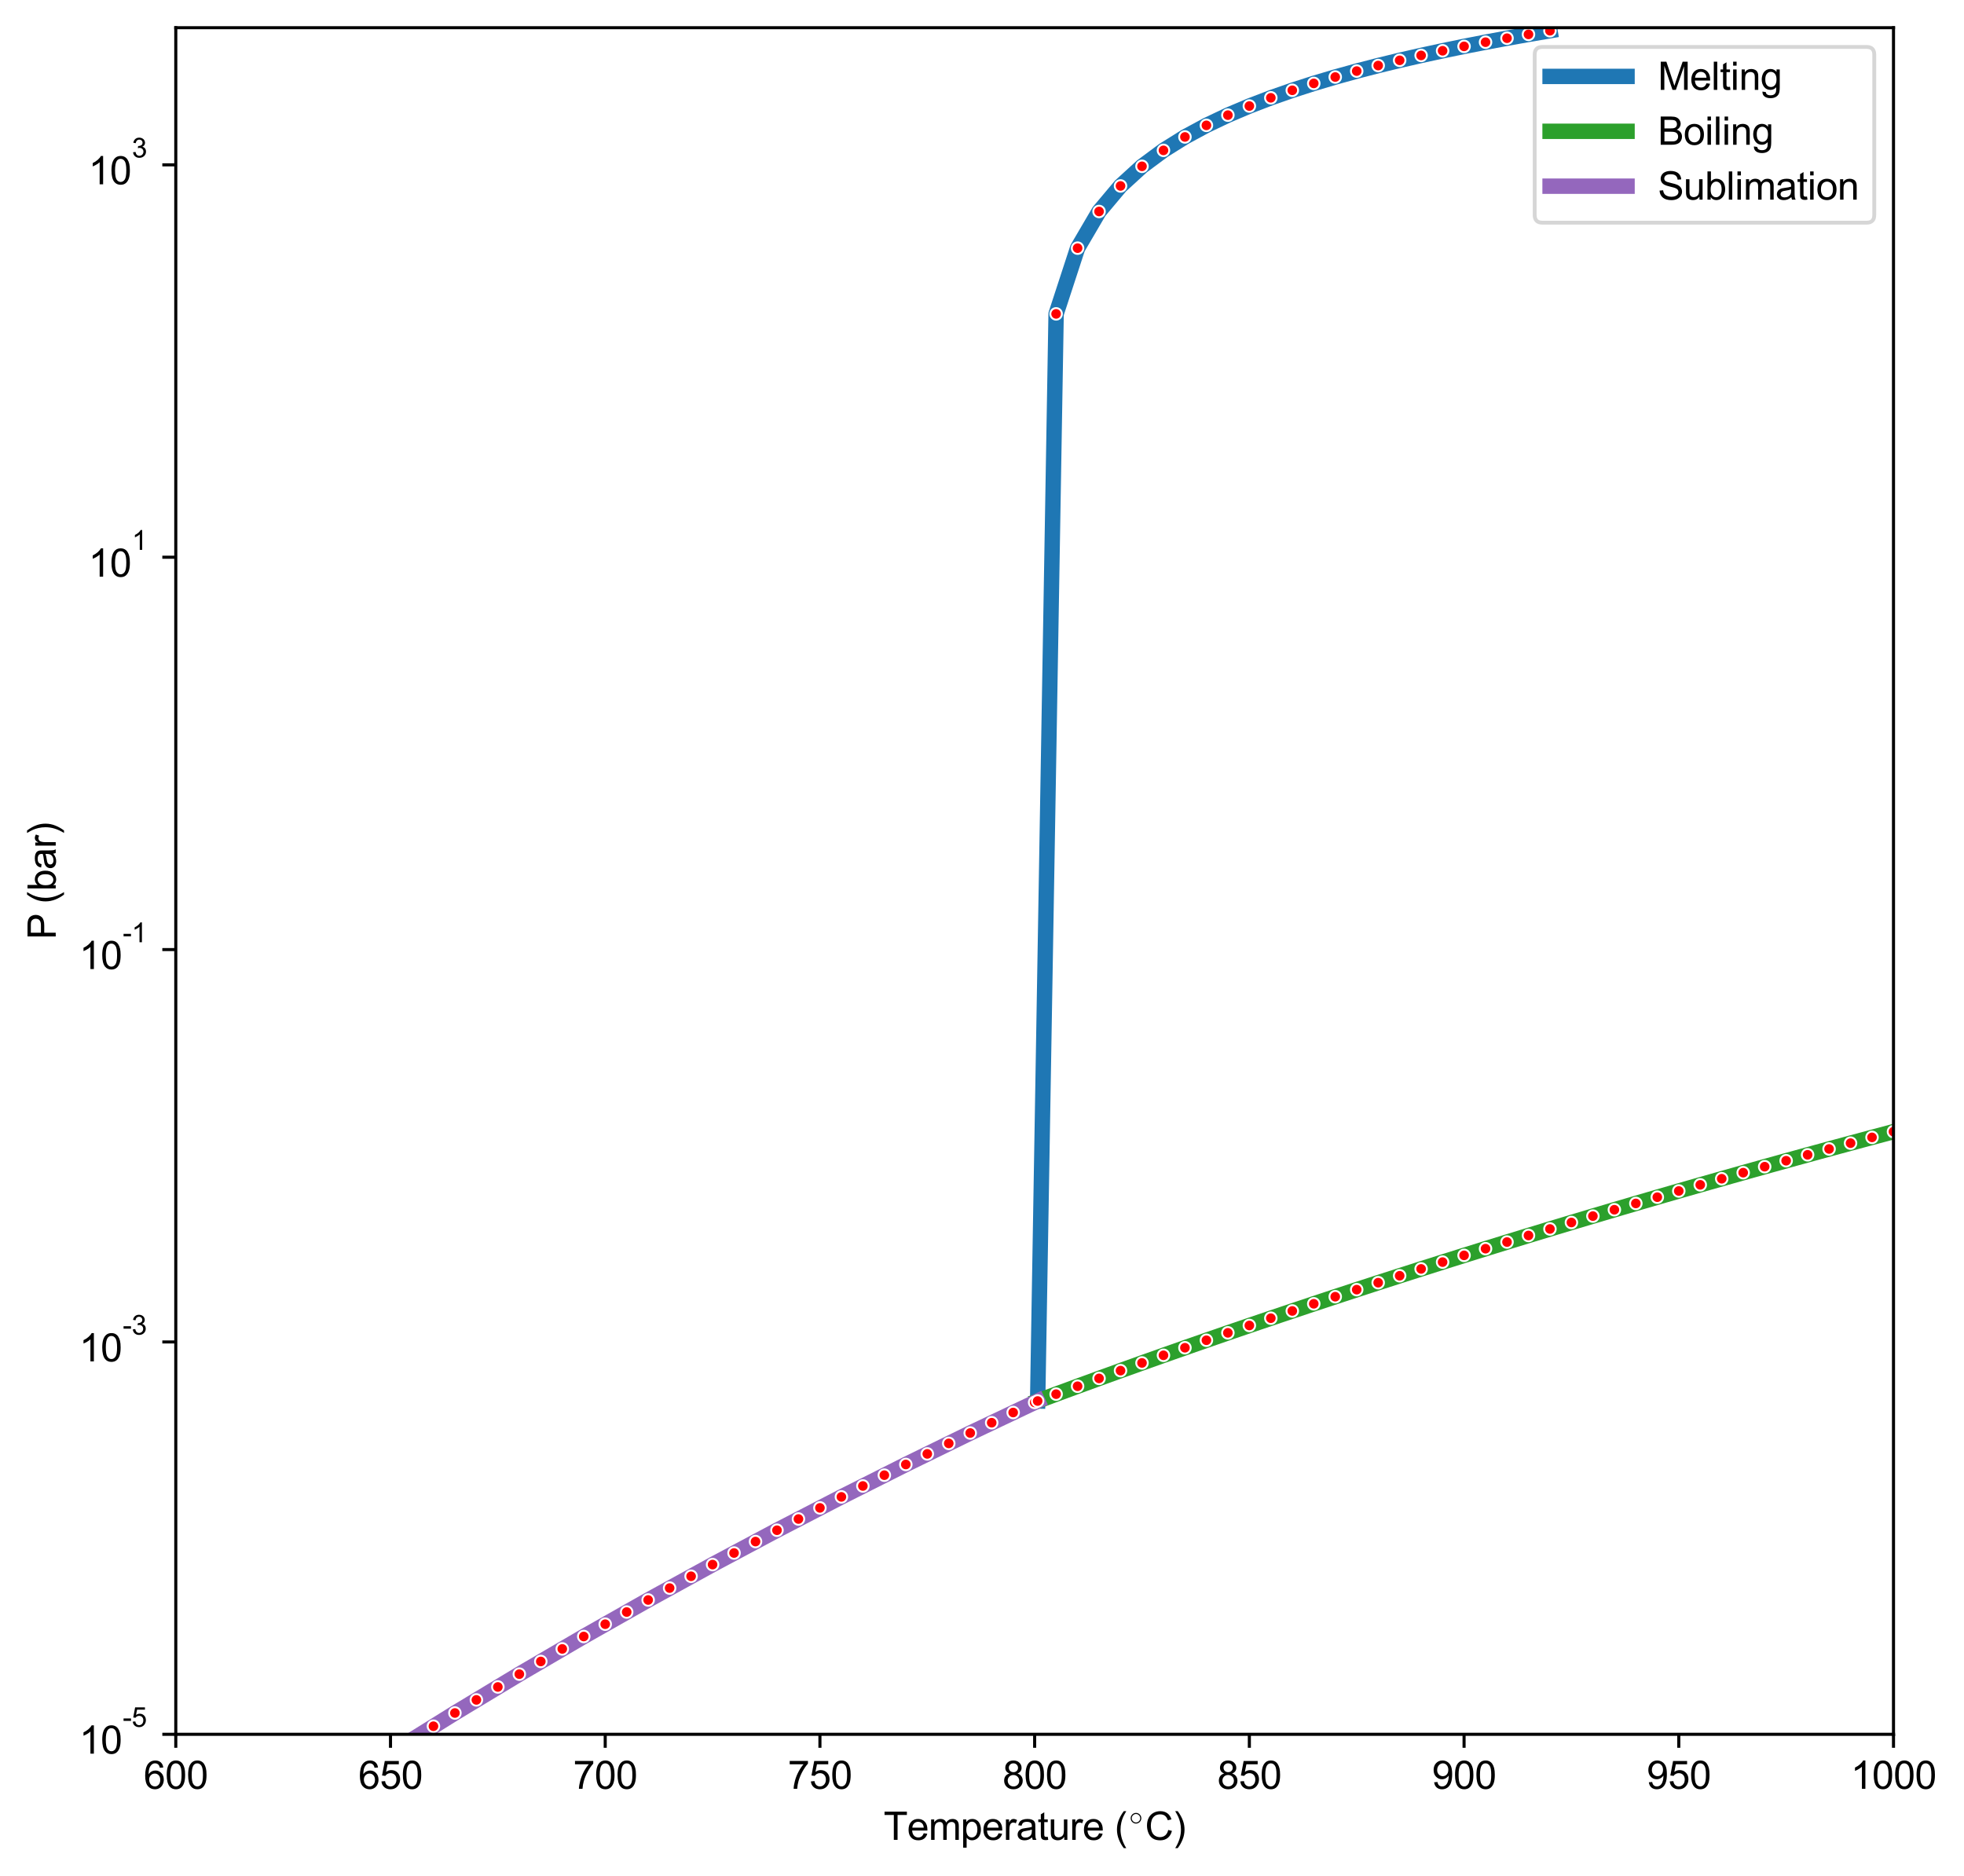 <?xml version="1.0" encoding="utf-8" standalone="no"?>
<!DOCTYPE svg PUBLIC "-//W3C//DTD SVG 1.1//EN"
  "http://www.w3.org/Graphics/SVG/1.1/DTD/svg11.dtd">
<svg xmlns:xlink="http://www.w3.org/1999/xlink" width="510.406pt" height="487.565pt" viewBox="0 0 510.406 487.565" xmlns="http://www.w3.org/2000/svg" version="1.1">
 <defs>
  <style type="text/css">*{stroke-linejoin: round; stroke-linecap: butt}</style>
 </defs>
 <g id="figure_1">
  <g id="patch_1">
   <path d="M 0 487.565 
L 510.406 487.565 
L 510.406 0 
L 0 0 
z
" style="fill: #ffffff"/>
  </g>
  <g id="axes_1">
   <g id="patch_2">
    <path d="M 45.684 450.72 
L 492.084 450.72 
L 492.084 7.2 
L 45.684 7.2 
z
" style="fill: #ffffff"/>
   </g>
   <g id="matplotlib.axis_1">
    <g id="xtick_1">
     <g id="line2d_1">
      <defs>
       <path id="m259a358631" d="M 0 0 
L 0 3.5 
" style="stroke: #000000; stroke-width: 0.8"/>
      </defs>
      <g>
       <use xlink:href="#m259a358631" x="45.684" y="450.72" style="stroke: #000000; stroke-width: 0.8"/>
      </g>
     </g>
     <g id="text_1">
      <!-- 600 -->
      <g transform="translate(37.343 464.878)scale(0.1 -0.1)">
       <defs>
        <path id="ArialMT-36" d="M 3184 3459 
L 2625 3416 
Q 2550 3747 2413 3897 
Q 2184 4138 1850 4138 
Q 1581 4138 1378 3988 
Q 1113 3794 959 3422 
Q 806 3050 800 2363 
Q 1003 2672 1297 2822 
Q 1591 2972 1913 2972 
Q 2475 2972 2870 2558 
Q 3266 2144 3266 1488 
Q 3266 1056 3080 686 
Q 2894 316 2569 119 
Q 2244 -78 1831 -78 
Q 1128 -78 684 439 
Q 241 956 241 2144 
Q 241 3472 731 4075 
Q 1159 4600 1884 4600 
Q 2425 4600 2770 4297 
Q 3116 3994 3184 3459 
z
M 888 1484 
Q 888 1194 1011 928 
Q 1134 663 1356 523 
Q 1578 384 1822 384 
Q 2178 384 2434 671 
Q 2691 959 2691 1453 
Q 2691 1928 2437 2201 
Q 2184 2475 1800 2475 
Q 1419 2475 1153 2201 
Q 888 1928 888 1484 
z
" transform="scale(0.016)"/>
        <path id="ArialMT-30" d="M 266 2259 
Q 266 3072 433 3567 
Q 600 4063 929 4331 
Q 1259 4600 1759 4600 
Q 2128 4600 2406 4451 
Q 2684 4303 2865 4023 
Q 3047 3744 3150 3342 
Q 3253 2941 3253 2259 
Q 3253 1453 3087 958 
Q 2922 463 2592 192 
Q 2263 -78 1759 -78 
Q 1097 -78 719 397 
Q 266 969 266 2259 
z
M 844 2259 
Q 844 1131 1108 757 
Q 1372 384 1759 384 
Q 2147 384 2411 759 
Q 2675 1134 2675 2259 
Q 2675 3391 2411 3762 
Q 2147 4134 1753 4134 
Q 1366 4134 1134 3806 
Q 844 3388 844 2259 
z
" transform="scale(0.016)"/>
       </defs>
       <use xlink:href="#ArialMT-36"/>
       <use xlink:href="#ArialMT-30" x="55.615"/>
       <use xlink:href="#ArialMT-30" x="111.23"/>
      </g>
     </g>
    </g>
    <g id="xtick_2">
     <g id="line2d_2">
      <g>
       <use xlink:href="#m259a358631" x="101.484" y="450.72" style="stroke: #000000; stroke-width: 0.8"/>
      </g>
     </g>
     <g id="text_2">
      <!-- 650 -->
      <g transform="translate(93.143 464.878)scale(0.1 -0.1)">
       <defs>
        <path id="ArialMT-35" d="M 266 1200 
L 856 1250 
Q 922 819 1161 601 
Q 1400 384 1738 384 
Q 2144 384 2425 690 
Q 2706 997 2706 1503 
Q 2706 1984 2436 2262 
Q 2166 2541 1728 2541 
Q 1456 2541 1237 2417 
Q 1019 2294 894 2097 
L 366 2166 
L 809 4519 
L 3088 4519 
L 3088 3981 
L 1259 3981 
L 1013 2750 
Q 1425 3038 1878 3038 
Q 2478 3038 2890 2622 
Q 3303 2206 3303 1553 
Q 3303 931 2941 478 
Q 2500 -78 1738 -78 
Q 1113 -78 717 272 
Q 322 622 266 1200 
z
" transform="scale(0.016)"/>
       </defs>
       <use xlink:href="#ArialMT-36"/>
       <use xlink:href="#ArialMT-35" x="55.615"/>
       <use xlink:href="#ArialMT-30" x="111.23"/>
      </g>
     </g>
    </g>
    <g id="xtick_3">
     <g id="line2d_3">
      <g>
       <use xlink:href="#m259a358631" x="157.284" y="450.72" style="stroke: #000000; stroke-width: 0.8"/>
      </g>
     </g>
     <g id="text_3">
      <!-- 700 -->
      <g transform="translate(148.943 464.878)scale(0.1 -0.1)">
       <defs>
        <path id="ArialMT-37" d="M 303 3981 
L 303 4522 
L 3269 4522 
L 3269 4084 
Q 2831 3619 2401 2847 
Q 1972 2075 1738 1259 
Q 1569 684 1522 0 
L 944 0 
Q 953 541 1156 1306 
Q 1359 2072 1739 2783 
Q 2119 3494 2547 3981 
L 303 3981 
z
" transform="scale(0.016)"/>
       </defs>
       <use xlink:href="#ArialMT-37"/>
       <use xlink:href="#ArialMT-30" x="55.615"/>
       <use xlink:href="#ArialMT-30" x="111.23"/>
      </g>
     </g>
    </g>
    <g id="xtick_4">
     <g id="line2d_4">
      <g>
       <use xlink:href="#m259a358631" x="213.084" y="450.72" style="stroke: #000000; stroke-width: 0.8"/>
      </g>
     </g>
     <g id="text_4">
      <!-- 750 -->
      <g transform="translate(204.743 464.878)scale(0.1 -0.1)">
       <use xlink:href="#ArialMT-37"/>
       <use xlink:href="#ArialMT-35" x="55.615"/>
       <use xlink:href="#ArialMT-30" x="111.23"/>
      </g>
     </g>
    </g>
    <g id="xtick_5">
     <g id="line2d_5">
      <g>
       <use xlink:href="#m259a358631" x="268.884" y="450.72" style="stroke: #000000; stroke-width: 0.8"/>
      </g>
     </g>
     <g id="text_5">
      <!-- 800 -->
      <g transform="translate(260.543 464.878)scale(0.1 -0.1)">
       <defs>
        <path id="ArialMT-38" d="M 1131 2484 
Q 781 2613 612 2850 
Q 444 3088 444 3419 
Q 444 3919 803 4259 
Q 1163 4600 1759 4600 
Q 2359 4600 2725 4251 
Q 3091 3903 3091 3403 
Q 3091 3084 2923 2848 
Q 2756 2613 2416 2484 
Q 2838 2347 3058 2040 
Q 3278 1734 3278 1309 
Q 3278 722 2862 322 
Q 2447 -78 1769 -78 
Q 1091 -78 675 323 
Q 259 725 259 1325 
Q 259 1772 486 2073 
Q 713 2375 1131 2484 
z
M 1019 3438 
Q 1019 3113 1228 2906 
Q 1438 2700 1772 2700 
Q 2097 2700 2305 2904 
Q 2513 3109 2513 3406 
Q 2513 3716 2298 3927 
Q 2084 4138 1766 4138 
Q 1444 4138 1231 3931 
Q 1019 3725 1019 3438 
z
M 838 1322 
Q 838 1081 952 856 
Q 1066 631 1291 507 
Q 1516 384 1775 384 
Q 2178 384 2440 643 
Q 2703 903 2703 1303 
Q 2703 1709 2433 1975 
Q 2163 2241 1756 2241 
Q 1359 2241 1098 1978 
Q 838 1716 838 1322 
z
" transform="scale(0.016)"/>
       </defs>
       <use xlink:href="#ArialMT-38"/>
       <use xlink:href="#ArialMT-30" x="55.615"/>
       <use xlink:href="#ArialMT-30" x="111.23"/>
      </g>
     </g>
    </g>
    <g id="xtick_6">
     <g id="line2d_6">
      <g>
       <use xlink:href="#m259a358631" x="324.684" y="450.72" style="stroke: #000000; stroke-width: 0.8"/>
      </g>
     </g>
     <g id="text_6">
      <!-- 850 -->
      <g transform="translate(316.343 464.878)scale(0.1 -0.1)">
       <use xlink:href="#ArialMT-38"/>
       <use xlink:href="#ArialMT-35" x="55.615"/>
       <use xlink:href="#ArialMT-30" x="111.23"/>
      </g>
     </g>
    </g>
    <g id="xtick_7">
     <g id="line2d_7">
      <g>
       <use xlink:href="#m259a358631" x="380.484" y="450.72" style="stroke: #000000; stroke-width: 0.8"/>
      </g>
     </g>
     <g id="text_7">
      <!-- 900 -->
      <g transform="translate(372.143 464.878)scale(0.1 -0.1)">
       <defs>
        <path id="ArialMT-39" d="M 350 1059 
L 891 1109 
Q 959 728 1153 556 
Q 1347 384 1650 384 
Q 1909 384 2104 503 
Q 2300 622 2425 820 
Q 2550 1019 2634 1356 
Q 2719 1694 2719 2044 
Q 2719 2081 2716 2156 
Q 2547 1888 2255 1720 
Q 1963 1553 1622 1553 
Q 1053 1553 659 1965 
Q 266 2378 266 3053 
Q 266 3750 677 4175 
Q 1088 4600 1706 4600 
Q 2153 4600 2523 4359 
Q 2894 4119 3086 3673 
Q 3278 3228 3278 2384 
Q 3278 1506 3087 986 
Q 2897 466 2520 194 
Q 2144 -78 1638 -78 
Q 1100 -78 759 220 
Q 419 519 350 1059 
z
M 2653 3081 
Q 2653 3566 2395 3850 
Q 2138 4134 1775 4134 
Q 1400 4134 1122 3828 
Q 844 3522 844 3034 
Q 844 2597 1108 2323 
Q 1372 2050 1759 2050 
Q 2150 2050 2401 2323 
Q 2653 2597 2653 3081 
z
" transform="scale(0.016)"/>
       </defs>
       <use xlink:href="#ArialMT-39"/>
       <use xlink:href="#ArialMT-30" x="55.615"/>
       <use xlink:href="#ArialMT-30" x="111.23"/>
      </g>
     </g>
    </g>
    <g id="xtick_8">
     <g id="line2d_8">
      <g>
       <use xlink:href="#m259a358631" x="436.284" y="450.72" style="stroke: #000000; stroke-width: 0.8"/>
      </g>
     </g>
     <g id="text_8">
      <!-- 950 -->
      <g transform="translate(427.943 464.878)scale(0.1 -0.1)">
       <use xlink:href="#ArialMT-39"/>
       <use xlink:href="#ArialMT-35" x="55.615"/>
       <use xlink:href="#ArialMT-30" x="111.23"/>
      </g>
     </g>
    </g>
    <g id="xtick_9">
     <g id="line2d_9">
      <g>
       <use xlink:href="#m259a358631" x="492.084" y="450.72" style="stroke: #000000; stroke-width: 0.8"/>
      </g>
     </g>
     <g id="text_9">
      <!-- 1000 -->
      <g transform="translate(480.962 464.878)scale(0.1 -0.1)">
       <defs>
        <path id="ArialMT-31" d="M 2384 0 
L 1822 0 
L 1822 3584 
Q 1619 3391 1289 3197 
Q 959 3003 697 2906 
L 697 3450 
Q 1169 3672 1522 3987 
Q 1875 4303 2022 4600 
L 2384 4600 
L 2384 0 
z
" transform="scale(0.016)"/>
       </defs>
       <use xlink:href="#ArialMT-31"/>
       <use xlink:href="#ArialMT-30" x="55.615"/>
       <use xlink:href="#ArialMT-30" x="111.23"/>
       <use xlink:href="#ArialMT-30" x="166.846"/>
      </g>
     </g>
    </g>
    <g id="text_10">
     <!-- Temperature ($^{\circ}$C) -->
     <g transform="translate(229.634 478.165)scale(0.1 -0.1)">
      <defs>
       <path id="ArialMT-54" d="M 1659 0 
L 1659 4041 
L 150 4041 
L 150 4581 
L 3781 4581 
L 3781 4041 
L 2266 4041 
L 2266 0 
L 1659 0 
z
" transform="scale(0.016)"/>
       <path id="ArialMT-65" d="M 2694 1069 
L 3275 997 
Q 3138 488 2766 206 
Q 2394 -75 1816 -75 
Q 1088 -75 661 373 
Q 234 822 234 1631 
Q 234 2469 665 2931 
Q 1097 3394 1784 3394 
Q 2450 3394 2872 2941 
Q 3294 2488 3294 1666 
Q 3294 1616 3291 1516 
L 816 1516 
Q 847 969 1125 678 
Q 1403 388 1819 388 
Q 2128 388 2347 550 
Q 2566 713 2694 1069 
z
M 847 1978 
L 2700 1978 
Q 2663 2397 2488 2606 
Q 2219 2931 1791 2931 
Q 1403 2931 1139 2672 
Q 875 2413 847 1978 
z
" transform="scale(0.016)"/>
       <path id="ArialMT-6d" d="M 422 0 
L 422 3319 
L 925 3319 
L 925 2853 
Q 1081 3097 1340 3245 
Q 1600 3394 1931 3394 
Q 2300 3394 2536 3241 
Q 2772 3088 2869 2813 
Q 3263 3394 3894 3394 
Q 4388 3394 4653 3120 
Q 4919 2847 4919 2278 
L 4919 0 
L 4359 0 
L 4359 2091 
Q 4359 2428 4304 2576 
Q 4250 2725 4106 2815 
Q 3963 2906 3769 2906 
Q 3419 2906 3187 2673 
Q 2956 2441 2956 1928 
L 2956 0 
L 2394 0 
L 2394 2156 
Q 2394 2531 2256 2718 
Q 2119 2906 1806 2906 
Q 1569 2906 1367 2781 
Q 1166 2656 1075 2415 
Q 984 2175 984 1722 
L 984 0 
L 422 0 
z
" transform="scale(0.016)"/>
       <path id="ArialMT-70" d="M 422 -1272 
L 422 3319 
L 934 3319 
L 934 2888 
Q 1116 3141 1344 3267 
Q 1572 3394 1897 3394 
Q 2322 3394 2647 3175 
Q 2972 2956 3137 2557 
Q 3303 2159 3303 1684 
Q 3303 1175 3120 767 
Q 2938 359 2589 142 
Q 2241 -75 1856 -75 
Q 1575 -75 1351 44 
Q 1128 163 984 344 
L 984 -1272 
L 422 -1272 
z
M 931 1641 
Q 931 1000 1190 694 
Q 1450 388 1819 388 
Q 2194 388 2461 705 
Q 2728 1022 2728 1688 
Q 2728 2322 2467 2637 
Q 2206 2953 1844 2953 
Q 1484 2953 1207 2617 
Q 931 2281 931 1641 
z
" transform="scale(0.016)"/>
       <path id="ArialMT-72" d="M 416 0 
L 416 3319 
L 922 3319 
L 922 2816 
Q 1116 3169 1280 3281 
Q 1444 3394 1641 3394 
Q 1925 3394 2219 3213 
L 2025 2691 
Q 1819 2813 1613 2813 
Q 1428 2813 1281 2702 
Q 1134 2591 1072 2394 
Q 978 2094 978 1738 
L 978 0 
L 416 0 
z
" transform="scale(0.016)"/>
       <path id="ArialMT-61" d="M 2588 409 
Q 2275 144 1986 34 
Q 1697 -75 1366 -75 
Q 819 -75 525 192 
Q 231 459 231 875 
Q 231 1119 342 1320 
Q 453 1522 633 1644 
Q 813 1766 1038 1828 
Q 1203 1872 1538 1913 
Q 2219 1994 2541 2106 
Q 2544 2222 2544 2253 
Q 2544 2597 2384 2738 
Q 2169 2928 1744 2928 
Q 1347 2928 1158 2789 
Q 969 2650 878 2297 
L 328 2372 
Q 403 2725 575 2942 
Q 747 3159 1072 3276 
Q 1397 3394 1825 3394 
Q 2250 3394 2515 3294 
Q 2781 3194 2906 3042 
Q 3031 2891 3081 2659 
Q 3109 2516 3109 2141 
L 3109 1391 
Q 3109 606 3145 398 
Q 3181 191 3288 0 
L 2700 0 
Q 2613 175 2588 409 
z
M 2541 1666 
Q 2234 1541 1622 1453 
Q 1275 1403 1131 1340 
Q 988 1278 909 1158 
Q 831 1038 831 891 
Q 831 666 1001 516 
Q 1172 366 1500 366 
Q 1825 366 2078 508 
Q 2331 650 2450 897 
Q 2541 1088 2541 1459 
L 2541 1666 
z
" transform="scale(0.016)"/>
       <path id="ArialMT-74" d="M 1650 503 
L 1731 6 
Q 1494 -44 1306 -44 
Q 1000 -44 831 53 
Q 663 150 594 308 
Q 525 466 525 972 
L 525 2881 
L 113 2881 
L 113 3319 
L 525 3319 
L 525 4141 
L 1084 4478 
L 1084 3319 
L 1650 3319 
L 1650 2881 
L 1084 2881 
L 1084 941 
Q 1084 700 1114 631 
Q 1144 563 1211 522 
Q 1278 481 1403 481 
Q 1497 481 1650 503 
z
" transform="scale(0.016)"/>
       <path id="ArialMT-75" d="M 2597 0 
L 2597 488 
Q 2209 -75 1544 -75 
Q 1250 -75 995 37 
Q 741 150 617 320 
Q 494 491 444 738 
Q 409 903 409 1263 
L 409 3319 
L 972 3319 
L 972 1478 
Q 972 1038 1006 884 
Q 1059 663 1231 536 
Q 1403 409 1656 409 
Q 1909 409 2131 539 
Q 2353 669 2445 892 
Q 2538 1116 2538 1541 
L 2538 3319 
L 3100 3319 
L 3100 0 
L 2597 0 
z
" transform="scale(0.016)"/>
       <path id="ArialMT-20" transform="scale(0.016)"/>
       <path id="ArialMT-28" d="M 1497 -1347 
Q 1031 -759 709 28 
Q 388 816 388 1659 
Q 388 2403 628 3084 
Q 909 3875 1497 4659 
L 1900 4659 
Q 1522 4009 1400 3731 
Q 1209 3300 1100 2831 
Q 966 2247 966 1656 
Q 966 153 1900 -1347 
L 1497 -1347 
z
" transform="scale(0.016)"/>
       <path id="Cmsy10-b1" d="M 1600 359 
Q 1269 359 983 526 
Q 697 694 528 984 
Q 359 1275 359 1600 
Q 359 1925 528 2215 
Q 697 2506 983 2673 
Q 1269 2841 1600 2841 
Q 1931 2841 2215 2672 
Q 2500 2503 2667 2214 
Q 2834 1925 2834 1600 
Q 2834 1275 2667 986 
Q 2500 697 2215 528 
Q 1931 359 1600 359 
z
M 1600 616 
Q 2000 616 2289 908 
Q 2578 1200 2578 1600 
Q 2578 1856 2445 2086 
Q 2313 2316 2088 2450 
Q 1863 2584 1600 2584 
Q 1403 2584 1225 2507 
Q 1047 2431 906 2290 
Q 766 2150 691 1973 
Q 616 1797 616 1600 
Q 616 1200 905 908 
Q 1194 616 1600 616 
z
" transform="scale(0.016)"/>
       <path id="ArialMT-43" d="M 3763 1606 
L 4369 1453 
Q 4178 706 3683 314 
Q 3188 -78 2472 -78 
Q 1731 -78 1267 223 
Q 803 525 561 1097 
Q 319 1669 319 2325 
Q 319 3041 592 3573 
Q 866 4106 1370 4382 
Q 1875 4659 2481 4659 
Q 3169 4659 3637 4309 
Q 4106 3959 4291 3325 
L 3694 3184 
Q 3534 3684 3231 3912 
Q 2928 4141 2469 4141 
Q 1941 4141 1586 3887 
Q 1231 3634 1087 3207 
Q 944 2781 944 2328 
Q 944 1744 1114 1308 
Q 1284 872 1643 656 
Q 2003 441 2422 441 
Q 2931 441 3284 734 
Q 3638 1028 3763 1606 
z
" transform="scale(0.016)"/>
       <path id="ArialMT-29" d="M 791 -1347 
L 388 -1347 
Q 1322 153 1322 1656 
Q 1322 2244 1188 2822 
Q 1081 3291 891 3722 
Q 769 4003 388 4659 
L 791 4659 
Q 1378 3875 1659 3084 
Q 1900 2403 1900 1659 
Q 1900 816 1576 28 
Q 1253 -759 791 -1347 
z
" transform="scale(0.016)"/>
      </defs>
      <use xlink:href="#ArialMT-54" transform="translate(0 0.203)"/>
      <use xlink:href="#ArialMT-65" transform="translate(61.084 0.203)"/>
      <use xlink:href="#ArialMT-6d" transform="translate(116.699 0.203)"/>
      <use xlink:href="#ArialMT-70" transform="translate(200 0.203)"/>
      <use xlink:href="#ArialMT-65" transform="translate(255.615 0.203)"/>
      <use xlink:href="#ArialMT-72" transform="translate(311.23 0.203)"/>
      <use xlink:href="#ArialMT-61" transform="translate(344.531 0.203)"/>
      <use xlink:href="#ArialMT-74" transform="translate(400.146 0.203)"/>
      <use xlink:href="#ArialMT-75" transform="translate(427.93 0.203)"/>
      <use xlink:href="#ArialMT-72" transform="translate(483.545 0.203)"/>
      <use xlink:href="#ArialMT-65" transform="translate(516.846 0.203)"/>
      <use xlink:href="#ArialMT-20" transform="translate(572.461 0.203)"/>
      <use xlink:href="#ArialMT-28" transform="translate(600.244 0.203)"/>
      <use xlink:href="#Cmsy10-b1" transform="translate(638.009 38.467)scale(0.7)"/>
      <use xlink:href="#ArialMT-43" transform="translate(679.386 0.203)"/>
      <use xlink:href="#ArialMT-29" transform="translate(751.603 0.203)"/>
     </g>
    </g>
   </g>
   <g id="matplotlib.axis_2">
    <g id="ytick_1">
     <g id="line2d_10">
      <defs>
       <path id="m61aef8e5e2" d="M 0 0 
L -3.5 0 
" style="stroke: #000000; stroke-width: 0.8"/>
      </defs>
      <g>
       <use xlink:href="#m61aef8e5e2" x="45.684" y="450.72" style="stroke: #000000; stroke-width: 0.8"/>
      </g>
     </g>
     <g id="text_11">
      <!-- $\mathdefault{10^{-5}}$ -->
      <g transform="translate(20.584 455.826)scale(0.1 -0.1)">
       <defs>
        <path id="ArialMT-2d" d="M 203 1375 
L 203 1941 
L 1931 1941 
L 1931 1375 
L 203 1375 
z
" transform="scale(0.016)"/>
       </defs>
       <use xlink:href="#ArialMT-31" transform="translate(0 0.88)"/>
       <use xlink:href="#ArialMT-30" transform="translate(55.615 0.88)"/>
       <use xlink:href="#ArialMT-2d" transform="translate(112.973 70.573)scale(0.7)"/>
       <use xlink:href="#ArialMT-35" transform="translate(136.283 70.573)scale(0.7)"/>
      </g>
     </g>
    </g>
    <g id="ytick_2">
     <g id="line2d_11">
      <g>
       <use xlink:href="#m61aef8e5e2" x="45.684" y="348.749" style="stroke: #000000; stroke-width: 0.8"/>
      </g>
     </g>
     <g id="text_12">
      <!-- $\mathdefault{10^{-3}}$ -->
      <g transform="translate(20.584 353.906)scale(0.1 -0.1)">
       <defs>
        <path id="ArialMT-33" d="M 269 1209 
L 831 1284 
Q 928 806 1161 595 
Q 1394 384 1728 384 
Q 2125 384 2398 659 
Q 2672 934 2672 1341 
Q 2672 1728 2419 1979 
Q 2166 2231 1775 2231 
Q 1616 2231 1378 2169 
L 1441 2663 
Q 1497 2656 1531 2656 
Q 1891 2656 2178 2843 
Q 2466 3031 2466 3422 
Q 2466 3731 2256 3934 
Q 2047 4138 1716 4138 
Q 1388 4138 1169 3931 
Q 950 3725 888 3313 
L 325 3413 
Q 428 3978 793 4289 
Q 1159 4600 1703 4600 
Q 2078 4600 2393 4439 
Q 2709 4278 2876 4000 
Q 3044 3722 3044 3409 
Q 3044 3113 2884 2869 
Q 2725 2625 2413 2481 
Q 2819 2388 3044 2092 
Q 3269 1797 3269 1353 
Q 3269 753 2831 336 
Q 2394 -81 1725 -81 
Q 1122 -81 723 278 
Q 325 638 269 1209 
z
" transform="scale(0.016)"/>
       </defs>
       <use xlink:href="#ArialMT-31" transform="translate(0 0.994)"/>
       <use xlink:href="#ArialMT-30" transform="translate(55.615 0.994)"/>
       <use xlink:href="#ArialMT-2d" transform="translate(112.973 70.688)scale(0.7)"/>
       <use xlink:href="#ArialMT-33" transform="translate(136.283 70.688)scale(0.7)"/>
      </g>
     </g>
    </g>
    <g id="ytick_3">
     <g id="line2d_12">
      <g>
       <use xlink:href="#m61aef8e5e2" x="45.684" y="246.779" style="stroke: #000000; stroke-width: 0.8"/>
      </g>
     </g>
     <g id="text_13">
      <!-- $\mathdefault{10^{-1}}$ -->
      <g transform="translate(20.584 251.935)scale(0.1 -0.1)">
       <use xlink:href="#ArialMT-31" transform="translate(0 0.994)"/>
       <use xlink:href="#ArialMT-30" transform="translate(55.615 0.994)"/>
       <use xlink:href="#ArialMT-2d" transform="translate(112.973 70.688)scale(0.7)"/>
       <use xlink:href="#ArialMT-31" transform="translate(136.283 70.688)scale(0.7)"/>
      </g>
     </g>
    </g>
    <g id="ytick_4">
     <g id="line2d_13">
      <g>
       <use xlink:href="#m61aef8e5e2" x="45.684" y="144.808" style="stroke: #000000; stroke-width: 0.8"/>
      </g>
     </g>
     <g id="text_14">
      <!-- $\mathdefault{10^{1}}$ -->
      <g transform="translate(22.984 149.964)scale(0.1 -0.1)">
       <use xlink:href="#ArialMT-31" transform="translate(0 0.994)"/>
       <use xlink:href="#ArialMT-30" transform="translate(55.615 0.994)"/>
       <use xlink:href="#ArialMT-31" transform="translate(112.973 70.688)scale(0.7)"/>
      </g>
     </g>
    </g>
    <g id="ytick_5">
     <g id="line2d_14">
      <g>
       <use xlink:href="#m61aef8e5e2" x="45.684" y="42.837" style="stroke: #000000; stroke-width: 0.8"/>
      </g>
     </g>
     <g id="text_15">
      <!-- $\mathdefault{10^{3}}$ -->
      <g transform="translate(22.984 47.993)scale(0.1 -0.1)">
       <use xlink:href="#ArialMT-31" transform="translate(0 0.994)"/>
       <use xlink:href="#ArialMT-30" transform="translate(55.615 0.994)"/>
       <use xlink:href="#ArialMT-33" transform="translate(112.973 70.688)scale(0.7)"/>
      </g>
     </g>
    </g>
    <g id="text_16">
     <!-- P (bar) -->
     <g transform="translate(14.48 244.152)rotate(-90)scale(0.1 -0.1)">
      <defs>
       <path id="ArialMT-50" d="M 494 0 
L 494 4581 
L 2222 4581 
Q 2678 4581 2919 4538 
Q 3256 4481 3484 4323 
Q 3713 4166 3852 3881 
Q 3991 3597 3991 3256 
Q 3991 2672 3619 2267 
Q 3247 1863 2275 1863 
L 1100 1863 
L 1100 0 
L 494 0 
z
M 1100 2403 
L 2284 2403 
Q 2872 2403 3119 2622 
Q 3366 2841 3366 3238 
Q 3366 3525 3220 3729 
Q 3075 3934 2838 4000 
Q 2684 4041 2272 4041 
L 1100 4041 
L 1100 2403 
z
" transform="scale(0.016)"/>
       <path id="ArialMT-62" d="M 941 0 
L 419 0 
L 419 4581 
L 981 4581 
L 981 2947 
Q 1338 3394 1891 3394 
Q 2197 3394 2470 3270 
Q 2744 3147 2920 2923 
Q 3097 2700 3197 2384 
Q 3297 2069 3297 1709 
Q 3297 856 2875 390 
Q 2453 -75 1863 -75 
Q 1275 -75 941 416 
L 941 0 
z
M 934 1684 
Q 934 1088 1097 822 
Q 1363 388 1816 388 
Q 2184 388 2453 708 
Q 2722 1028 2722 1663 
Q 2722 2313 2464 2622 
Q 2206 2931 1841 2931 
Q 1472 2931 1203 2611 
Q 934 2291 934 1684 
z
" transform="scale(0.016)"/>
      </defs>
      <use xlink:href="#ArialMT-50"/>
      <use xlink:href="#ArialMT-20" x="64.949"/>
      <use xlink:href="#ArialMT-28" x="92.732"/>
      <use xlink:href="#ArialMT-62" x="126.033"/>
      <use xlink:href="#ArialMT-61" x="181.648"/>
      <use xlink:href="#ArialMT-72" x="237.264"/>
      <use xlink:href="#ArialMT-29" x="270.564"/>
     </g>
    </g>
   </g>
   <g id="line2d_15">
    <path d="M 269.666 364.097 
L 274.464 81.57 
L 280.044 64.489 
L 285.624 54.962 
L 291.204 48.323 
L 296.784 43.222 
L 302.364 39.079 
L 307.944 35.59 
L 313.524 32.577 
L 319.104 29.925 
L 324.684 27.557 
L 330.264 25.418 
L 335.844 23.468 
L 341.424 21.675 
L 347.004 20.017 
L 352.584 18.475 
L 358.164 17.033 
L 363.744 15.679 
L 369.324 14.403 
L 374.904 13.196 
L 380.484 12.053 
L 386.064 10.965 
L 391.644 9.928 
L 397.224 8.937 
L 402.804 7.989 
" clip-path="url(#p1321e8768e)" style="fill: none; stroke: #1f77b4; stroke-width: 4; stroke-linecap: square"/>
   </g>
   <g id="line2d_16">
    <defs>
     <path id="m0c81adc34d" d="M 0 1.5 
C 0.398 1.5 0.779 1.342 1.061 1.061 
C 1.342 0.779 1.5 0.398 1.5 0 
C 1.5 -0.398 1.342 -0.779 1.061 -1.061 
C 0.779 -1.342 0.398 -1.5 0 -1.5 
C -0.398 -1.5 -0.779 -1.342 -1.061 -1.061 
C -1.342 -0.779 -1.5 -0.398 -1.5 0 
C -1.5 0.398 -1.342 0.779 -1.061 1.061 
C -0.779 1.342 -0.398 1.5 0 1.5 
z
" style="stroke: #ffffff; stroke-width: 0.5"/>
    </defs>
    <g clip-path="url(#p1321e8768e)">
     <use xlink:href="#m0c81adc34d" x="269.666" y="364.097" style="fill: #ff0000; stroke: #ffffff; stroke-width: 0.5"/>
     <use xlink:href="#m0c81adc34d" x="274.464" y="81.57" style="fill: #ff0000; stroke: #ffffff; stroke-width: 0.5"/>
     <use xlink:href="#m0c81adc34d" x="280.044" y="64.489" style="fill: #ff0000; stroke: #ffffff; stroke-width: 0.5"/>
     <use xlink:href="#m0c81adc34d" x="285.624" y="54.962" style="fill: #ff0000; stroke: #ffffff; stroke-width: 0.5"/>
     <use xlink:href="#m0c81adc34d" x="291.204" y="48.323" style="fill: #ff0000; stroke: #ffffff; stroke-width: 0.5"/>
     <use xlink:href="#m0c81adc34d" x="296.784" y="43.222" style="fill: #ff0000; stroke: #ffffff; stroke-width: 0.5"/>
     <use xlink:href="#m0c81adc34d" x="302.364" y="39.079" style="fill: #ff0000; stroke: #ffffff; stroke-width: 0.5"/>
     <use xlink:href="#m0c81adc34d" x="307.944" y="35.59" style="fill: #ff0000; stroke: #ffffff; stroke-width: 0.5"/>
     <use xlink:href="#m0c81adc34d" x="313.524" y="32.577" style="fill: #ff0000; stroke: #ffffff; stroke-width: 0.5"/>
     <use xlink:href="#m0c81adc34d" x="319.104" y="29.925" style="fill: #ff0000; stroke: #ffffff; stroke-width: 0.5"/>
     <use xlink:href="#m0c81adc34d" x="324.684" y="27.557" style="fill: #ff0000; stroke: #ffffff; stroke-width: 0.5"/>
     <use xlink:href="#m0c81adc34d" x="330.264" y="25.418" style="fill: #ff0000; stroke: #ffffff; stroke-width: 0.5"/>
     <use xlink:href="#m0c81adc34d" x="335.844" y="23.468" style="fill: #ff0000; stroke: #ffffff; stroke-width: 0.5"/>
     <use xlink:href="#m0c81adc34d" x="341.424" y="21.675" style="fill: #ff0000; stroke: #ffffff; stroke-width: 0.5"/>
     <use xlink:href="#m0c81adc34d" x="347.004" y="20.017" style="fill: #ff0000; stroke: #ffffff; stroke-width: 0.5"/>
     <use xlink:href="#m0c81adc34d" x="352.584" y="18.475" style="fill: #ff0000; stroke: #ffffff; stroke-width: 0.5"/>
     <use xlink:href="#m0c81adc34d" x="358.164" y="17.033" style="fill: #ff0000; stroke: #ffffff; stroke-width: 0.5"/>
     <use xlink:href="#m0c81adc34d" x="363.744" y="15.679" style="fill: #ff0000; stroke: #ffffff; stroke-width: 0.5"/>
     <use xlink:href="#m0c81adc34d" x="369.324" y="14.403" style="fill: #ff0000; stroke: #ffffff; stroke-width: 0.5"/>
     <use xlink:href="#m0c81adc34d" x="374.904" y="13.196" style="fill: #ff0000; stroke: #ffffff; stroke-width: 0.5"/>
     <use xlink:href="#m0c81adc34d" x="380.484" y="12.052" style="fill: #ff0000; stroke: #ffffff; stroke-width: 0.5"/>
     <use xlink:href="#m0c81adc34d" x="386.064" y="10.965" style="fill: #ff0000; stroke: #ffffff; stroke-width: 0.5"/>
     <use xlink:href="#m0c81adc34d" x="391.644" y="9.928" style="fill: #ff0000; stroke: #ffffff; stroke-width: 0.5"/>
     <use xlink:href="#m0c81adc34d" x="397.224" y="8.937" style="fill: #ff0000; stroke: #ffffff; stroke-width: 0.5"/>
     <use xlink:href="#m0c81adc34d" x="402.804" y="7.989" style="fill: #ff0000; stroke: #ffffff; stroke-width: 0.5"/>
    </g>
   </g>
   <g id="line2d_17">
    <path d="M 269.666 364.097 
L 274.464 362.314 
L 280.044 360.258 
L 285.624 358.221 
L 291.204 356.203 
L 296.784 354.203 
L 302.364 352.221 
L 307.944 350.257 
L 313.524 348.31 
L 319.104 346.381 
L 324.684 344.469 
L 330.264 342.575 
L 335.844 340.696 
L 341.424 338.835 
L 347.004 336.99 
L 352.584 335.16 
L 358.164 333.347 
L 363.744 331.549 
L 369.324 329.767 
L 374.904 328 
L 380.484 326.248 
L 386.064 324.511 
L 391.644 322.788 
L 397.224 321.08 
L 402.804 319.387 
L 408.384 317.707 
L 413.964 316.042 
L 419.544 314.39 
L 425.124 312.752 
L 430.704 311.127 
L 436.284 309.516 
L 441.864 307.918 
L 447.444 306.332 
L 453.024 304.76 
L 458.604 303.2 
L 464.184 301.653 
L 469.764 300.118 
L 475.344 298.595 
L 480.924 297.084 
L 486.504 295.585 
L 492.084 294.098 
" clip-path="url(#p1321e8768e)" style="fill: none; stroke: #2ca02c; stroke-width: 4; stroke-linecap: square"/>
   </g>
   <g id="line2d_18">
    <g clip-path="url(#p1321e8768e)">
     <use xlink:href="#m0c81adc34d" x="269.666" y="364.097" style="fill: #ff0000; stroke: #ffffff; stroke-width: 0.5"/>
     <use xlink:href="#m0c81adc34d" x="274.464" y="362.314" style="fill: #ff0000; stroke: #ffffff; stroke-width: 0.5"/>
     <use xlink:href="#m0c81adc34d" x="280.044" y="360.258" style="fill: #ff0000; stroke: #ffffff; stroke-width: 0.5"/>
     <use xlink:href="#m0c81adc34d" x="285.624" y="358.221" style="fill: #ff0000; stroke: #ffffff; stroke-width: 0.5"/>
     <use xlink:href="#m0c81adc34d" x="291.204" y="356.203" style="fill: #ff0000; stroke: #ffffff; stroke-width: 0.5"/>
     <use xlink:href="#m0c81adc34d" x="296.784" y="354.203" style="fill: #ff0000; stroke: #ffffff; stroke-width: 0.5"/>
     <use xlink:href="#m0c81adc34d" x="302.364" y="352.221" style="fill: #ff0000; stroke: #ffffff; stroke-width: 0.5"/>
     <use xlink:href="#m0c81adc34d" x="307.944" y="350.257" style="fill: #ff0000; stroke: #ffffff; stroke-width: 0.5"/>
     <use xlink:href="#m0c81adc34d" x="313.524" y="348.31" style="fill: #ff0000; stroke: #ffffff; stroke-width: 0.5"/>
     <use xlink:href="#m0c81adc34d" x="319.104" y="346.381" style="fill: #ff0000; stroke: #ffffff; stroke-width: 0.5"/>
     <use xlink:href="#m0c81adc34d" x="324.684" y="344.469" style="fill: #ff0000; stroke: #ffffff; stroke-width: 0.5"/>
     <use xlink:href="#m0c81adc34d" x="330.264" y="342.575" style="fill: #ff0000; stroke: #ffffff; stroke-width: 0.5"/>
     <use xlink:href="#m0c81adc34d" x="335.844" y="340.696" style="fill: #ff0000; stroke: #ffffff; stroke-width: 0.5"/>
     <use xlink:href="#m0c81adc34d" x="341.424" y="338.835" style="fill: #ff0000; stroke: #ffffff; stroke-width: 0.5"/>
     <use xlink:href="#m0c81adc34d" x="347.004" y="336.99" style="fill: #ff0000; stroke: #ffffff; stroke-width: 0.5"/>
     <use xlink:href="#m0c81adc34d" x="352.584" y="335.16" style="fill: #ff0000; stroke: #ffffff; stroke-width: 0.5"/>
     <use xlink:href="#m0c81adc34d" x="358.164" y="333.347" style="fill: #ff0000; stroke: #ffffff; stroke-width: 0.5"/>
     <use xlink:href="#m0c81adc34d" x="363.744" y="331.549" style="fill: #ff0000; stroke: #ffffff; stroke-width: 0.5"/>
     <use xlink:href="#m0c81adc34d" x="369.324" y="329.767" style="fill: #ff0000; stroke: #ffffff; stroke-width: 0.5"/>
     <use xlink:href="#m0c81adc34d" x="374.904" y="328" style="fill: #ff0000; stroke: #ffffff; stroke-width: 0.5"/>
     <use xlink:href="#m0c81adc34d" x="380.484" y="326.248" style="fill: #ff0000; stroke: #ffffff; stroke-width: 0.5"/>
     <use xlink:href="#m0c81adc34d" x="386.064" y="324.511" style="fill: #ff0000; stroke: #ffffff; stroke-width: 0.5"/>
     <use xlink:href="#m0c81adc34d" x="391.644" y="322.788" style="fill: #ff0000; stroke: #ffffff; stroke-width: 0.5"/>
     <use xlink:href="#m0c81adc34d" x="397.224" y="321.08" style="fill: #ff0000; stroke: #ffffff; stroke-width: 0.5"/>
     <use xlink:href="#m0c81adc34d" x="402.804" y="319.387" style="fill: #ff0000; stroke: #ffffff; stroke-width: 0.5"/>
     <use xlink:href="#m0c81adc34d" x="408.384" y="317.707" style="fill: #ff0000; stroke: #ffffff; stroke-width: 0.5"/>
     <use xlink:href="#m0c81adc34d" x="413.964" y="316.042" style="fill: #ff0000; stroke: #ffffff; stroke-width: 0.5"/>
     <use xlink:href="#m0c81adc34d" x="419.544" y="314.39" style="fill: #ff0000; stroke: #ffffff; stroke-width: 0.5"/>
     <use xlink:href="#m0c81adc34d" x="425.124" y="312.752" style="fill: #ff0000; stroke: #ffffff; stroke-width: 0.5"/>
     <use xlink:href="#m0c81adc34d" x="430.704" y="311.127" style="fill: #ff0000; stroke: #ffffff; stroke-width: 0.5"/>
     <use xlink:href="#m0c81adc34d" x="436.284" y="309.516" style="fill: #ff0000; stroke: #ffffff; stroke-width: 0.5"/>
     <use xlink:href="#m0c81adc34d" x="441.864" y="307.918" style="fill: #ff0000; stroke: #ffffff; stroke-width: 0.5"/>
     <use xlink:href="#m0c81adc34d" x="447.444" y="306.332" style="fill: #ff0000; stroke: #ffffff; stroke-width: 0.5"/>
     <use xlink:href="#m0c81adc34d" x="453.024" y="304.76" style="fill: #ff0000; stroke: #ffffff; stroke-width: 0.5"/>
     <use xlink:href="#m0c81adc34d" x="458.604" y="303.2" style="fill: #ff0000; stroke: #ffffff; stroke-width: 0.5"/>
     <use xlink:href="#m0c81adc34d" x="464.184" y="301.653" style="fill: #ff0000; stroke: #ffffff; stroke-width: 0.5"/>
     <use xlink:href="#m0c81adc34d" x="469.764" y="300.118" style="fill: #ff0000; stroke: #ffffff; stroke-width: 0.5"/>
     <use xlink:href="#m0c81adc34d" x="475.344" y="298.595" style="fill: #ff0000; stroke: #ffffff; stroke-width: 0.5"/>
     <use xlink:href="#m0c81adc34d" x="480.924" y="297.084" style="fill: #ff0000; stroke: #ffffff; stroke-width: 0.5"/>
     <use xlink:href="#m0c81adc34d" x="486.504" y="295.585" style="fill: #ff0000; stroke: #ffffff; stroke-width: 0.5"/>
     <use xlink:href="#m0c81adc34d" x="492.084" y="294.098" style="fill: #ff0000; stroke: #ffffff; stroke-width: 0.5"/>
    </g>
   </g>
   <g id="line2d_19">
    <path d="M 51.914 488.565 
L 68.004 477.505 
L 84.744 466.373 
L 101.484 455.603 
L 118.224 445.178 
L 134.964 435.08 
L 151.704 425.296 
L 168.444 415.81 
L 185.184 406.609 
L 201.924 397.681 
L 218.664 389.013 
L 235.404 380.594 
L 252.144 372.414 
L 269.666 364.097 
L 269.666 364.097 
" clip-path="url(#p1321e8768e)" style="fill: none; stroke: #9467bd; stroke-width: 4; stroke-linecap: square"/>
   </g>
   <g id="line2d_20">
    <g clip-path="url(#p1321e8768e)">
     <use xlink:href="#m0c81adc34d" x="-1" y="527.638" style="fill: #ff0000; stroke: #ffffff; stroke-width: 0.5"/>
     <use xlink:href="#m0c81adc34d" x="1.044" y="526.04" style="fill: #ff0000; stroke: #ffffff; stroke-width: 0.5"/>
     <use xlink:href="#m0c81adc34d" x="6.624" y="521.73" style="fill: #ff0000; stroke: #ffffff; stroke-width: 0.5"/>
     <use xlink:href="#m0c81adc34d" x="12.204" y="517.471" style="fill: #ff0000; stroke: #ffffff; stroke-width: 0.5"/>
     <use xlink:href="#m0c81adc34d" x="17.784" y="513.262" style="fill: #ff0000; stroke: #ffffff; stroke-width: 0.5"/>
     <use xlink:href="#m0c81adc34d" x="23.364" y="509.103" style="fill: #ff0000; stroke: #ffffff; stroke-width: 0.5"/>
     <use xlink:href="#m0c81adc34d" x="28.944" y="504.992" style="fill: #ff0000; stroke: #ffffff; stroke-width: 0.5"/>
     <use xlink:href="#m0c81adc34d" x="34.524" y="500.929" style="fill: #ff0000; stroke: #ffffff; stroke-width: 0.5"/>
     <use xlink:href="#m0c81adc34d" x="40.104" y="496.913" style="fill: #ff0000; stroke: #ffffff; stroke-width: 0.5"/>
     <use xlink:href="#m0c81adc34d" x="45.684" y="492.942" style="fill: #ff0000; stroke: #ffffff; stroke-width: 0.5"/>
     <use xlink:href="#m0c81adc34d" x="51.264" y="489.017" style="fill: #ff0000; stroke: #ffffff; stroke-width: 0.5"/>
     <use xlink:href="#m0c81adc34d" x="56.844" y="485.136" style="fill: #ff0000; stroke: #ffffff; stroke-width: 0.5"/>
     <use xlink:href="#m0c81adc34d" x="62.424" y="481.299" style="fill: #ff0000; stroke: #ffffff; stroke-width: 0.5"/>
     <use xlink:href="#m0c81adc34d" x="68.004" y="477.505" style="fill: #ff0000; stroke: #ffffff; stroke-width: 0.5"/>
     <use xlink:href="#m0c81adc34d" x="73.584" y="473.753" style="fill: #ff0000; stroke: #ffffff; stroke-width: 0.5"/>
     <use xlink:href="#m0c81adc34d" x="79.164" y="470.043" style="fill: #ff0000; stroke: #ffffff; stroke-width: 0.5"/>
     <use xlink:href="#m0c81adc34d" x="84.744" y="466.373" style="fill: #ff0000; stroke: #ffffff; stroke-width: 0.5"/>
     <use xlink:href="#m0c81adc34d" x="90.324" y="462.744" style="fill: #ff0000; stroke: #ffffff; stroke-width: 0.5"/>
     <use xlink:href="#m0c81adc34d" x="95.904" y="459.154" style="fill: #ff0000; stroke: #ffffff; stroke-width: 0.5"/>
     <use xlink:href="#m0c81adc34d" x="101.484" y="455.603" style="fill: #ff0000; stroke: #ffffff; stroke-width: 0.5"/>
     <use xlink:href="#m0c81adc34d" x="107.064" y="452.091" style="fill: #ff0000; stroke: #ffffff; stroke-width: 0.5"/>
     <use xlink:href="#m0c81adc34d" x="112.644" y="448.616" style="fill: #ff0000; stroke: #ffffff; stroke-width: 0.5"/>
     <use xlink:href="#m0c81adc34d" x="118.224" y="445.178" style="fill: #ff0000; stroke: #ffffff; stroke-width: 0.5"/>
     <use xlink:href="#m0c81adc34d" x="123.804" y="441.776" style="fill: #ff0000; stroke: #ffffff; stroke-width: 0.5"/>
     <use xlink:href="#m0c81adc34d" x="129.384" y="438.411" style="fill: #ff0000; stroke: #ffffff; stroke-width: 0.5"/>
     <use xlink:href="#m0c81adc34d" x="134.964" y="435.08" style="fill: #ff0000; stroke: #ffffff; stroke-width: 0.5"/>
     <use xlink:href="#m0c81adc34d" x="140.544" y="431.785" style="fill: #ff0000; stroke: #ffffff; stroke-width: 0.5"/>
     <use xlink:href="#m0c81adc34d" x="146.124" y="428.524" style="fill: #ff0000; stroke: #ffffff; stroke-width: 0.5"/>
     <use xlink:href="#m0c81adc34d" x="151.704" y="425.296" style="fill: #ff0000; stroke: #ffffff; stroke-width: 0.5"/>
     <use xlink:href="#m0c81adc34d" x="157.284" y="422.101" style="fill: #ff0000; stroke: #ffffff; stroke-width: 0.5"/>
     <use xlink:href="#m0c81adc34d" x="162.864" y="418.94" style="fill: #ff0000; stroke: #ffffff; stroke-width: 0.5"/>
     <use xlink:href="#m0c81adc34d" x="168.444" y="415.81" style="fill: #ff0000; stroke: #ffffff; stroke-width: 0.5"/>
     <use xlink:href="#m0c81adc34d" x="174.024" y="412.712" style="fill: #ff0000; stroke: #ffffff; stroke-width: 0.5"/>
     <use xlink:href="#m0c81adc34d" x="179.604" y="409.645" style="fill: #ff0000; stroke: #ffffff; stroke-width: 0.5"/>
     <use xlink:href="#m0c81adc34d" x="185.184" y="406.609" style="fill: #ff0000; stroke: #ffffff; stroke-width: 0.5"/>
     <use xlink:href="#m0c81adc34d" x="190.764" y="403.603" style="fill: #ff0000; stroke: #ffffff; stroke-width: 0.5"/>
     <use xlink:href="#m0c81adc34d" x="196.344" y="400.627" style="fill: #ff0000; stroke: #ffffff; stroke-width: 0.5"/>
     <use xlink:href="#m0c81adc34d" x="201.924" y="397.681" style="fill: #ff0000; stroke: #ffffff; stroke-width: 0.5"/>
     <use xlink:href="#m0c81adc34d" x="207.504" y="394.763" style="fill: #ff0000; stroke: #ffffff; stroke-width: 0.5"/>
     <use xlink:href="#m0c81adc34d" x="213.084" y="391.874" style="fill: #ff0000; stroke: #ffffff; stroke-width: 0.5"/>
     <use xlink:href="#m0c81adc34d" x="218.664" y="389.013" style="fill: #ff0000; stroke: #ffffff; stroke-width: 0.5"/>
     <use xlink:href="#m0c81adc34d" x="224.244" y="386.179" style="fill: #ff0000; stroke: #ffffff; stroke-width: 0.5"/>
     <use xlink:href="#m0c81adc34d" x="229.824" y="383.373" style="fill: #ff0000; stroke: #ffffff; stroke-width: 0.5"/>
     <use xlink:href="#m0c81adc34d" x="235.404" y="380.594" style="fill: #ff0000; stroke: #ffffff; stroke-width: 0.5"/>
     <use xlink:href="#m0c81adc34d" x="240.984" y="377.842" style="fill: #ff0000; stroke: #ffffff; stroke-width: 0.5"/>
     <use xlink:href="#m0c81adc34d" x="246.564" y="375.115" style="fill: #ff0000; stroke: #ffffff; stroke-width: 0.5"/>
     <use xlink:href="#m0c81adc34d" x="252.144" y="372.414" style="fill: #ff0000; stroke: #ffffff; stroke-width: 0.5"/>
     <use xlink:href="#m0c81adc34d" x="257.724" y="369.739" style="fill: #ff0000; stroke: #ffffff; stroke-width: 0.5"/>
     <use xlink:href="#m0c81adc34d" x="263.304" y="367.089" style="fill: #ff0000; stroke: #ffffff; stroke-width: 0.5"/>
     <use xlink:href="#m0c81adc34d" x="268.884" y="364.463" style="fill: #ff0000; stroke: #ffffff; stroke-width: 0.5"/>
     <use xlink:href="#m0c81adc34d" x="269.666" y="364.097" style="fill: #ff0000; stroke: #ffffff; stroke-width: 0.5"/>
    </g>
   </g>
   <g id="patch_3">
    <path d="M 45.684 450.72 
L 45.684 7.2 
" style="fill: none; stroke: #000000; stroke-width: 0.8; stroke-linejoin: miter; stroke-linecap: square"/>
   </g>
   <g id="patch_4">
    <path d="M 492.084 450.72 
L 492.084 7.2 
" style="fill: none; stroke: #000000; stroke-width: 0.8; stroke-linejoin: miter; stroke-linecap: square"/>
   </g>
   <g id="patch_5">
    <path d="M 45.684 450.72 
L 492.084 450.72 
" style="fill: none; stroke: #000000; stroke-width: 0.8; stroke-linejoin: miter; stroke-linecap: square"/>
   </g>
   <g id="patch_6">
    <path d="M 45.684 7.2 
L 492.084 7.2 
" style="fill: none; stroke: #000000; stroke-width: 0.8; stroke-linejoin: miter; stroke-linecap: square"/>
   </g>
   <g id="legend_1">
    <g id="patch_7">
     <path d="M 400.836 57.87 
L 485.084 57.87 
Q 487.084 57.87 487.084 55.87 
L 487.084 14.2 
Q 487.084 12.2 485.084 12.2 
L 400.836 12.2 
Q 398.836 12.2 398.836 14.2 
L 398.836 55.87 
Q 398.836 57.87 400.836 57.87 
z
" style="fill: #ffffff; opacity: 0.8; stroke: #cccccc; stroke-linejoin: miter"/>
    </g>
    <g id="line2d_21">
     <path d="M 402.836 19.858 
L 412.836 19.858 
L 422.836 19.858 
" style="fill: none; stroke: #1f77b4; stroke-width: 4; stroke-linecap: square"/>
    </g>
    <g id="text_17">
     <!-- Melting -->
     <g transform="translate(430.836 23.358)scale(0.1 -0.1)">
      <defs>
       <path id="ArialMT-4d" d="M 475 0 
L 475 4581 
L 1388 4581 
L 2472 1338 
Q 2622 884 2691 659 
Q 2769 909 2934 1394 
L 4031 4581 
L 4847 4581 
L 4847 0 
L 4263 0 
L 4263 3834 
L 2931 0 
L 2384 0 
L 1059 3900 
L 1059 0 
L 475 0 
z
" transform="scale(0.016)"/>
       <path id="ArialMT-6c" d="M 409 0 
L 409 4581 
L 972 4581 
L 972 0 
L 409 0 
z
" transform="scale(0.016)"/>
       <path id="ArialMT-69" d="M 425 3934 
L 425 4581 
L 988 4581 
L 988 3934 
L 425 3934 
z
M 425 0 
L 425 3319 
L 988 3319 
L 988 0 
L 425 0 
z
" transform="scale(0.016)"/>
       <path id="ArialMT-6e" d="M 422 0 
L 422 3319 
L 928 3319 
L 928 2847 
Q 1294 3394 1984 3394 
Q 2284 3394 2536 3286 
Q 2788 3178 2913 3003 
Q 3038 2828 3088 2588 
Q 3119 2431 3119 2041 
L 3119 0 
L 2556 0 
L 2556 2019 
Q 2556 2363 2490 2533 
Q 2425 2703 2258 2804 
Q 2091 2906 1866 2906 
Q 1506 2906 1245 2678 
Q 984 2450 984 1813 
L 984 0 
L 422 0 
z
" transform="scale(0.016)"/>
       <path id="ArialMT-67" d="M 319 -275 
L 866 -356 
Q 900 -609 1056 -725 
Q 1266 -881 1628 -881 
Q 2019 -881 2231 -725 
Q 2444 -569 2519 -288 
Q 2563 -116 2559 434 
Q 2191 0 1641 0 
Q 956 0 581 494 
Q 206 988 206 1678 
Q 206 2153 378 2554 
Q 550 2956 876 3175 
Q 1203 3394 1644 3394 
Q 2231 3394 2613 2919 
L 2613 3319 
L 3131 3319 
L 3131 450 
Q 3131 -325 2973 -648 
Q 2816 -972 2473 -1159 
Q 2131 -1347 1631 -1347 
Q 1038 -1347 672 -1080 
Q 306 -813 319 -275 
z
M 784 1719 
Q 784 1066 1043 766 
Q 1303 466 1694 466 
Q 2081 466 2343 764 
Q 2606 1063 2606 1700 
Q 2606 2309 2336 2618 
Q 2066 2928 1684 2928 
Q 1309 2928 1046 2623 
Q 784 2319 784 1719 
z
" transform="scale(0.016)"/>
      </defs>
      <use xlink:href="#ArialMT-4d"/>
      <use xlink:href="#ArialMT-65" x="83.301"/>
      <use xlink:href="#ArialMT-6c" x="138.916"/>
      <use xlink:href="#ArialMT-74" x="161.133"/>
      <use xlink:href="#ArialMT-69" x="188.916"/>
      <use xlink:href="#ArialMT-6e" x="211.133"/>
      <use xlink:href="#ArialMT-67" x="266.748"/>
     </g>
    </g>
    <g id="line2d_22">
     <path d="M 402.836 34.12 
L 412.836 34.12 
L 422.836 34.12 
" style="fill: none; stroke: #2ca02c; stroke-width: 4; stroke-linecap: square"/>
    </g>
    <g id="text_18">
     <!-- Boiling -->
     <g transform="translate(430.836 37.62)scale(0.1 -0.1)">
      <defs>
       <path id="ArialMT-42" d="M 469 0 
L 469 4581 
L 2188 4581 
Q 2713 4581 3030 4442 
Q 3347 4303 3526 4014 
Q 3706 3725 3706 3409 
Q 3706 3116 3547 2856 
Q 3388 2597 3066 2438 
Q 3481 2316 3704 2022 
Q 3928 1728 3928 1328 
Q 3928 1006 3792 729 
Q 3656 453 3456 303 
Q 3256 153 2954 76 
Q 2653 0 2216 0 
L 469 0 
z
M 1075 2656 
L 2066 2656 
Q 2469 2656 2644 2709 
Q 2875 2778 2992 2937 
Q 3109 3097 3109 3338 
Q 3109 3566 3000 3739 
Q 2891 3913 2687 3977 
Q 2484 4041 1991 4041 
L 1075 4041 
L 1075 2656 
z
M 1075 541 
L 2216 541 
Q 2509 541 2628 563 
Q 2838 600 2978 687 
Q 3119 775 3209 942 
Q 3300 1109 3300 1328 
Q 3300 1584 3169 1773 
Q 3038 1963 2805 2039 
Q 2572 2116 2134 2116 
L 1075 2116 
L 1075 541 
z
" transform="scale(0.016)"/>
       <path id="ArialMT-6f" d="M 213 1659 
Q 213 2581 725 3025 
Q 1153 3394 1769 3394 
Q 2453 3394 2887 2945 
Q 3322 2497 3322 1706 
Q 3322 1066 3130 698 
Q 2938 331 2570 128 
Q 2203 -75 1769 -75 
Q 1072 -75 642 372 
Q 213 819 213 1659 
z
M 791 1659 
Q 791 1022 1069 705 
Q 1347 388 1769 388 
Q 2188 388 2466 706 
Q 2744 1025 2744 1678 
Q 2744 2294 2464 2611 
Q 2184 2928 1769 2928 
Q 1347 2928 1069 2612 
Q 791 2297 791 1659 
z
" transform="scale(0.016)"/>
      </defs>
      <use xlink:href="#ArialMT-42"/>
      <use xlink:href="#ArialMT-6f" x="66.699"/>
      <use xlink:href="#ArialMT-69" x="122.314"/>
      <use xlink:href="#ArialMT-6c" x="144.531"/>
      <use xlink:href="#ArialMT-69" x="166.748"/>
      <use xlink:href="#ArialMT-6e" x="188.965"/>
      <use xlink:href="#ArialMT-67" x="244.58"/>
     </g>
    </g>
    <g id="line2d_23">
     <path d="M 402.836 48.383 
L 412.836 48.383 
L 422.836 48.383 
" style="fill: none; stroke: #9467bd; stroke-width: 4; stroke-linecap: square"/>
    </g>
    <g id="text_19">
     <!-- Sublimation -->
     <g transform="translate(430.836 51.883)scale(0.1 -0.1)">
      <defs>
       <path id="ArialMT-53" d="M 288 1472 
L 859 1522 
Q 900 1178 1048 958 
Q 1197 738 1509 602 
Q 1822 466 2213 466 
Q 2559 466 2825 569 
Q 3091 672 3220 851 
Q 3350 1031 3350 1244 
Q 3350 1459 3225 1620 
Q 3100 1781 2813 1891 
Q 2628 1963 1997 2114 
Q 1366 2266 1113 2400 
Q 784 2572 623 2826 
Q 463 3081 463 3397 
Q 463 3744 659 4045 
Q 856 4347 1234 4503 
Q 1613 4659 2075 4659 
Q 2584 4659 2973 4495 
Q 3363 4331 3572 4012 
Q 3781 3694 3797 3291 
L 3216 3247 
Q 3169 3681 2898 3903 
Q 2628 4125 2100 4125 
Q 1550 4125 1298 3923 
Q 1047 3722 1047 3438 
Q 1047 3191 1225 3031 
Q 1400 2872 2139 2705 
Q 2878 2538 3153 2413 
Q 3553 2228 3743 1945 
Q 3934 1663 3934 1294 
Q 3934 928 3725 604 
Q 3516 281 3123 101 
Q 2731 -78 2241 -78 
Q 1619 -78 1198 103 
Q 778 284 539 648 
Q 300 1013 288 1472 
z
" transform="scale(0.016)"/>
      </defs>
      <use xlink:href="#ArialMT-53"/>
      <use xlink:href="#ArialMT-75" x="66.699"/>
      <use xlink:href="#ArialMT-62" x="122.314"/>
      <use xlink:href="#ArialMT-6c" x="177.93"/>
      <use xlink:href="#ArialMT-69" x="200.146"/>
      <use xlink:href="#ArialMT-6d" x="222.363"/>
      <use xlink:href="#ArialMT-61" x="305.664"/>
      <use xlink:href="#ArialMT-74" x="361.279"/>
      <use xlink:href="#ArialMT-69" x="389.062"/>
      <use xlink:href="#ArialMT-6f" x="411.279"/>
      <use xlink:href="#ArialMT-6e" x="466.895"/>
     </g>
    </g>
   </g>
  </g>
 </g>
 <defs>
  <clipPath id="p1321e8768e">
   <rect x="45.684" y="7.2" width="446.4" height="443.52"/>
  </clipPath>
 </defs>
</svg>
